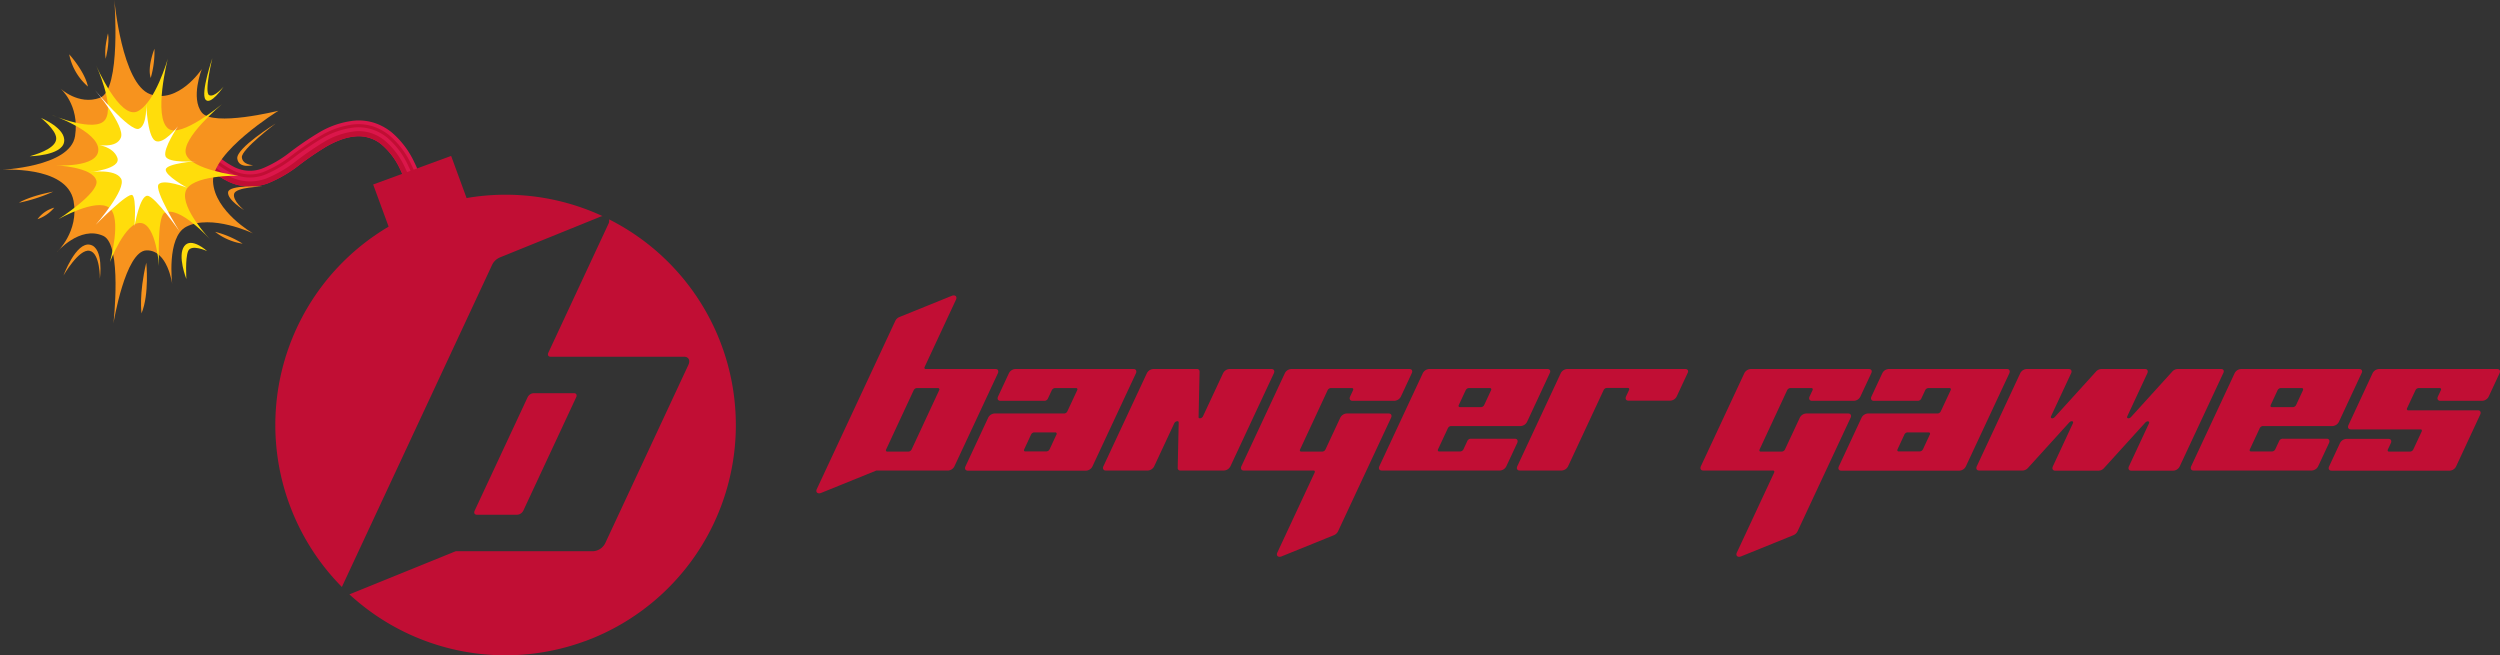 <svg xmlns="http://www.w3.org/2000/svg" viewBox="0 0 725.82 190.26"><rect x="0" y="0" width="725.82" height="190.26" fill="#333333" stroke="none"/><defs><style>.cls-1{fill:#c10e34;}.cls-2{fill:#db164a;}.cls-3{fill:#f7931e;}.cls-4{fill:#ffdd0b;}.cls-5{fill:#fff;}</style></defs><g id="Layer_2" data-name="Layer 2"><g id="Layer_1-2" data-name="Layer 1"><path class="cls-1" d="M289.06,107.14H268.78c-.34,0-.49-.27-.33-.61L277.55,87c.43-.92-.26-1.51-1.26-1.1l-15.16,6.14a2.29,2.29,0,0,0-1.19,1.1L237.14,142c-.42.91.26,1.5,1.27,1.1l15.84-6.42a.69.69,0,0,1,.3-.07H275.3a2.2,2.2,0,0,0,1.8-1.23l12.61-27C290,107.69,289.74,107.14,289.06,107.14Zm-16.39,6.15-8,17.2a1.13,1.13,0,0,1-.91.62H257.6c-.34,0-.49-.28-.33-.62l8-17.2a1.1,1.1,0,0,1,.9-.62h6.14C272.68,112.67,272.83,113,272.67,113.29Z"/><path class="cls-1" d="M329.13,107.14H294.71a2.23,2.23,0,0,0-1.8,1.23l-3.15,6.76c-.32.68,0,1.23.65,1.23h12.91a1.1,1.1,0,0,0,.9-.61l1.15-2.46a1.11,1.11,0,0,1,.9-.62h6.14c.35,0,.49.28.33.62l-2.86,6.14a1.11,1.11,0,0,1-.9.62H288.69a2.23,2.23,0,0,0-1.8,1.23l-6.59,14.13c-.32.68,0,1.23.66,1.23h34.41a2.2,2.2,0,0,0,1.8-1.23l12.61-27C330.1,107.69,329.81,107.14,329.13,107.14Zm-22.4,19-2,4.3a1.11,1.11,0,0,1-.9.62h-6.15c-.34,0-.48-.28-.32-.62l2-4.3a1.1,1.1,0,0,1,.9-.61h6.15C306.74,125.58,306.88,125.85,306.73,126.19Z"/><path class="cls-1" d="M369.18,107.14H356.89a2.2,2.2,0,0,0-1.8,1.23l-5.82,12.47c-.31.66-1.3.85-1.29.25l.29-13.22a.7.7,0,0,0-.78-.73H334.77a2.23,2.23,0,0,0-1.81,1.23l-12.61,27c-.31.68,0,1.23.66,1.23H333.3a2.2,2.2,0,0,0,1.8-1.23l5.82-12.47c.31-.66,1.3-.85,1.29-.25l-.29,13.22a.7.7,0,0,0,.78.73h12.72a2.23,2.23,0,0,0,1.81-1.23l12.61-27C370.15,107.69,369.86,107.14,369.18,107.14Z"/><path class="cls-1" d="M409.23,107.14H374.82a2.2,2.2,0,0,0-1.8,1.23l-12.61,27c-.32.68,0,1.23.65,1.23h20.28c.34,0,.49.27.33.62l-10.82,23.2c-.43.92.26,1.51,1.26,1.1l15.16-6.14a2.29,2.29,0,0,0,1.19-1.1l15.41-33c.32-.68,0-1.23-.66-1.23H390.92a2.23,2.23,0,0,0-1.8,1.23l-4.3,9.21a1.1,1.1,0,0,1-.9.62h-6.14c-.34,0-.49-.28-.33-.62l8-17.2a1.11,1.11,0,0,1,.9-.62h6.15c.34,0,.49.28.33.62l-.86,1.84c-.32.68,0,1.23.65,1.23h12.29a2.23,2.23,0,0,0,1.81-1.23l3.15-6.76C410.21,107.69,409.91,107.14,409.23,107.14Z"/><path class="cls-1" d="M449.29,107.14H414.87a2.21,2.21,0,0,0-1.8,1.23l-12.61,27c-.32.68,0,1.23.66,1.23h34.41a2.2,2.2,0,0,0,1.8-1.23l3.16-6.76c.31-.68,0-1.23-.66-1.23H426.92a1.11,1.11,0,0,0-.9.62l-1.14,2.45a1.13,1.13,0,0,1-.91.62h-6.14c-.34,0-.49-.28-.33-.62l2.87-6.14a1.1,1.1,0,0,1,.9-.62h20.28a2.22,2.22,0,0,0,1.8-1.22l6.59-14.14C450.26,107.69,450,107.14,449.29,107.14Zm-16.39,6.15-2,4.3a1.09,1.09,0,0,1-.9.61h-6.14c-.34,0-.49-.27-.33-.61l2-4.3a1.1,1.1,0,0,1,.9-.62h6.14C432.91,112.67,433.06,113,432.9,113.29Z"/><path class="cls-1" d="M489.34,107.14H454.92a2.23,2.23,0,0,0-1.8,1.23l-12.61,27c-.31.68,0,1.23.66,1.23h12.29a2.21,2.21,0,0,0,1.8-1.23l10.32-22.12a1.11,1.11,0,0,1,.9-.62h6.15c.33,0,.48.28.32.62l-.86,1.84c-.31.68,0,1.23.66,1.23H485a2.21,2.21,0,0,0,1.8-1.23l3.15-6.76C490.31,107.69,490,107.14,489.34,107.14Z"/><path class="cls-1" d="M542.64,107.14H508.23a2.23,2.23,0,0,0-1.81,1.23l-12.61,27c-.31.68,0,1.23.66,1.23h20.28c.34,0,.49.27.33.62l-10.82,23.2c-.43.92.25,1.51,1.26,1.1l15.16-6.14a2.37,2.37,0,0,0,1.19-1.1l15.41-33c.32-.68,0-1.23-.66-1.23H524.33a2.21,2.21,0,0,0-1.8,1.23l-4.3,9.21a1.11,1.11,0,0,1-.9.62h-6.15c-.34,0-.48-.28-.32-.62l8-17.2a1.11,1.11,0,0,1,.9-.62h6.15c.34,0,.48.28.32.62l-.86,1.84c-.31.68,0,1.23.66,1.23h12.29a2.2,2.2,0,0,0,1.8-1.23l3.16-6.76C543.61,107.69,543.32,107.14,542.64,107.14Z"/><path class="cls-1" d="M582.7,107.14H548.28a2.21,2.21,0,0,0-1.8,1.23l-3.15,6.76c-.32.68,0,1.23.65,1.23h12.91a1.1,1.1,0,0,0,.9-.61l1.15-2.46a1.1,1.1,0,0,1,.9-.62H566c.34,0,.49.28.33.62l-2.87,6.14a1.1,1.1,0,0,1-.9.62H542.26a2.21,2.21,0,0,0-1.8,1.23l-6.59,14.13c-.32.68,0,1.23.65,1.23h34.42a2.21,2.21,0,0,0,1.8-1.23l12.61-27C583.67,107.69,583.38,107.14,582.7,107.14Zm-22.41,19-2,4.3a1.11,1.11,0,0,1-.9.62h-6.15c-.34,0-.48-.28-.33-.62l2-4.3a1.1,1.1,0,0,1,.9-.61H560C560.3,125.58,560.45,125.85,560.29,126.19Z"/><path class="cls-1" d="M644.87,107.14H632.15a2.16,2.16,0,0,0-1.47.73l-12,13.22c-.56.6-1.37.41-1.06-.25l5.81-12.47c.32-.68,0-1.23-.65-1.23H610a2.14,2.14,0,0,0-1.46.73l-12,13.22c-.55.6-1.36.41-1.06-.25l5.82-12.47c.32-.68,0-1.23-.66-1.23H588.33a2.21,2.21,0,0,0-1.8,1.23l-12.61,27c-.32.68,0,1.23.66,1.23H587.3a2.14,2.14,0,0,0,1.46-.73l12-13.22c.55-.6,1.37-.41,1.06.25L596,135.41c-.31.68,0,1.23.66,1.23h12.72a2.14,2.14,0,0,0,1.46-.73l12-13.22c.55-.6,1.37-.41,1.06.25l-5.82,12.47c-.31.68,0,1.23.66,1.23h12.29a2.2,2.2,0,0,0,1.8-1.23l12.61-27C645.84,107.69,645.55,107.14,644.87,107.14Z"/><path class="cls-1" d="M685,107.14H650.57a2.2,2.2,0,0,0-1.8,1.23l-12.61,27c-.32.68,0,1.23.65,1.23h34.42a2.21,2.21,0,0,0,1.8-1.23l3.15-6.76c.32-.68,0-1.23-.65-1.23H662.62a1.11,1.11,0,0,0-.9.62l-1.15,2.45a1.1,1.1,0,0,1-.9.62h-6.14c-.34,0-.49-.28-.33-.62l2.87-6.14a1.1,1.1,0,0,1,.9-.62h20.28a2.24,2.24,0,0,0,1.8-1.22l6.59-14.14C686,107.69,685.66,107.14,685,107.14Zm-16.38,6.15-2,4.3a1.1,1.1,0,0,1-.9.61h-6.14c-.34,0-.49-.27-.33-.61l2-4.3a1.11,1.11,0,0,1,.9-.62h6.15C668.61,112.67,668.76,113,668.6,113.29Z"/><path class="cls-1" d="M725,107.14H690.62a2.21,2.21,0,0,0-1.8,1.23l-7,15.06c-.32.68,0,1.23.66,1.23h20.27c.34,0,.49.27.33.61l-2.43,5.22a1.11,1.11,0,0,1-.9.62h-6.15c-.34,0-.49-.28-.33-.62l.86-1.84c.32-.68,0-1.23-.65-1.23H681.17a2.23,2.23,0,0,0-1.81,1.23l-3.15,6.76c-.32.68,0,1.23.66,1.23h34.41a2.2,2.2,0,0,0,1.8-1.23l7-15.06c.32-.67,0-1.22-.65-1.22H699.17c-.34,0-.49-.28-.33-.62l2.44-5.22a1.1,1.1,0,0,1,.9-.62h6.14c.34,0,.49.28.33.62l-.86,1.84c-.32.68,0,1.23.66,1.23h12.29a2.21,2.21,0,0,0,1.8-1.23l3.15-6.76C726,107.69,725.72,107.14,725,107.14Z"/><path class="cls-2" d="M57.77,46.29a29.35,29.35,0,0,0,8.59,6.46A14.77,14.77,0,0,0,72,54.14a15.45,15.45,0,0,0,5.73-.9,37.61,37.61,0,0,0,9.13-5.31,88.47,88.47,0,0,1,8-5.45A27.65,27.65,0,0,1,99,40.55a16.39,16.39,0,0,1,4.23-.95A10.37,10.37,0,0,1,110.83,42a21.07,21.07,0,0,1,5.33,7.1,37.15,37.15,0,0,1,1.78,4.31,38.15,38.15,0,0,1,1.26,4.47l4.5-.86c-.2-1-.41-1.75-.64-2.6s-.5-1.67-.79-2.5a40,40,0,0,0-2-4.85,25.62,25.62,0,0,0-6.55-8.64,15.92,15.92,0,0,0-5.07-2.77,15.17,15.17,0,0,0-5.78-.64A25.29,25.29,0,0,0,92.58,38.5a91.16,91.16,0,0,0-8.42,5.73,33.25,33.25,0,0,1-8,4.68,10.06,10.06,0,0,1-8-.34,25,25,0,0,1-7.17-5.45Z"/><path class="cls-1" d="M57.77,46.29a29.35,29.35,0,0,0,8.59,6.46A14.77,14.77,0,0,0,72,54.14a15.45,15.45,0,0,0,5.73-.9,37.61,37.61,0,0,0,9.13-5.31,88.47,88.47,0,0,1,8-5.45A27.65,27.65,0,0,1,99,40.55a16.39,16.39,0,0,1,4.23-.95A10.37,10.37,0,0,1,110.83,42a21.07,21.07,0,0,1,5.33,7.1,37.15,37.15,0,0,1,1.78,4.31,38.15,38.15,0,0,1,1.26,4.47l1.45-.28a40.58,40.58,0,0,0-3.17-9.16,22.45,22.45,0,0,0-5.72-7.59,12.65,12.65,0,0,0-4.07-2.23,11.84,11.84,0,0,0-4.59-.5,22.29,22.29,0,0,0-9,3.07A89.08,89.08,0,0,0,86,46.74a36.35,36.35,0,0,1-8.75,5.1,13.76,13.76,0,0,1-5.18.82A13.3,13.3,0,0,1,67,51.4a28.14,28.14,0,0,1-8.13-6.13Z"/><path class="cls-1" d="M122.65,57.23a42.43,42.43,0,0,0-3.34-9.68A24.58,24.58,0,0,0,113,39.27a14.61,14.61,0,0,0-4.73-2.58,14,14,0,0,0-5.36-.6,24.18,24.18,0,0,0-9.84,3.34,89.25,89.25,0,0,0-8.32,5.66,34.35,34.35,0,0,1-8.24,4.83,11.14,11.14,0,0,1-8.75-.38,26,26,0,0,1-7.5-5.68l-.65.62a26.86,26.86,0,0,0,7.78,5.89,12.26,12.26,0,0,0,4.67,1.16,12.66,12.66,0,0,0,4.75-.76,35.29,35.29,0,0,0,8.47-5,88.3,88.3,0,0,1,8.23-5.61A23.5,23.5,0,0,1,103,37a13.18,13.18,0,0,1,5,.56A13.6,13.6,0,0,1,112.47,40a23.68,23.68,0,0,1,6,8,41.45,41.45,0,0,1,3.26,9.45Z"/><rect class="cls-1" x="110.28" y="48.95" width="24.11" height="15.56" transform="translate(-12.05 45.58) rotate(-20.14)"/><path class="cls-1" d="M153.18,115.34a2.1,2.1,0,0,1,1.72-1.19h11.75c.65,0,.94.54.63,1.19l-15.35,32.92a2.14,2.14,0,0,1-1.74,1.18H138.44c-.65,0-.94-.53-.63-1.18Z"/><path class="cls-1" d="M142.92,76.8,99.29,170.34a.42.42,0,0,0,0,.1,66.86,66.86,0,0,1,75.64-107.7,3.23,3.23,0,0,0-.68.2l-29,11.75A4.41,4.41,0,0,0,142.92,76.8Z"/><path class="cls-1" d="M169.78,186.16a66.84,66.84,0,0,1-68.35-13.62,1.61,1.61,0,0,0,.29-.09L132,160.16a1.24,1.24,0,0,1,.57-.13h39.71a4.21,4.21,0,0,0,3.45-2.36l24.13-51.74c.61-1.31.06-2.36-1.24-2.36H159.84c-.65,0-.94-.51-.64-1.17l17.42-37.35a2.06,2.06,0,0,0,.2-1.37,66.85,66.85,0,0,1-7,122.48Z"/><path class="cls-3" d="M73.45,67.76s-11.15-6.39-11.6-15,19-20.61,19-20.61-18.95,4.73-22.26.51,0-12.6,0-12.6-6.8,10.25-15,7.28S33.2,0,33.2,0,35.26,26.13,29,28.4s-11.5-2.75-11.5-2.75,5.68,4.77,4.29,13.85S0,49.32,0,49.32s19.39-1.5,21.36,9C23,67.25,16.5,73.22,16.5,73.22S23.19,65.37,30,68.49c5.54,2.56,2.94,25.37,2.94,25.37s3.42-21,9.59-21.17S50,82.48,50,82.48s-1.7-13.55,4-16.61C61.34,62,73.45,67.76,73.45,67.76Z"/><path class="cls-4" d="M69.21,51s-13.91-.26-15.34,4.62S61,69.51,61,69.51s-8.94-10-13.26-7.7C45.54,63,46.17,77.24,46.17,77.24s-.78-12-5.25-12.5-9,11.32-9,11.32,3.6-12.84-.21-15.74S17,63.61,17,63.61s11.76-7.53,11-11.1C27,48.37,16,48,16,48s12.55.82,12.55-4.55S15.07,33.4,15.07,33.4s12.72,5.35,15.49,1.32S27.91,19,27.91,19s6.86,15.78,12,13.34,8.81-15.28,8.81-15.28-4.33,16.9.16,20.3c3.68,2.8,15.53-7.08,15.53-7.08S52.51,40.18,54,44.75,69.21,51,69.21,51Z"/><path class="cls-5" d="M54.3,54.49s-6.73-2.63-8.23-1,6.06,13.7,6.06,13.7-7-10.08-9.26-10.35-3.82,8.83-3.82,8.83.6-7.92-.59-9-10.67,8.58-10.67,8.58,9.09-10.36,7.36-13.39S25.89,50,25.89,50s9.43-.89,8.17-4.23-6-3.79-6-3.79,5.8,1.29,7.05-2.07-7.53-13.74-7.53-13.74S37.73,38.34,40.3,37.4s2.13-7.6,2.13-7.6.29,9.68,2.61,11.06,6.63-4.2,6.63-4.2-4.39,6.5-3.62,8.68,9,1.44,9,1.44-8.61.63-8.92,2.4S54.3,54.49,54.3,54.49Z"/><path class="cls-3" d="M70.85,61s-4.92-3-4.63-5.21,10-1.61,10-1.61-7.79.11-8.26,2.11S70.85,61,70.85,61Z"/><path class="cls-3" d="M73.5,47.94s-4.18,1.15-4.61-1.88S80,35.88,80,35.88s-10,7.54-9.78,9.8S73.5,47.94,73.5,47.94Z"/><path class="cls-4" d="M64.92,25.13s-3.83,5.68-5.27,3.76,2-12,2-12-2.45,10-.92,10.74S64.92,25.13,64.92,25.13Z"/><path class="cls-3" d="M29,80.93s1.23-9-2.86-9.88S18.42,80,18.42,80,22.9,72.18,26,72.81,29,80.93,29,80.93Z"/><path class="cls-4" d="M54.11,81s-2.67-6.71-.62-9.52,6.64,1.42,6.64,1.42-4.62-2.15-5.51,0S54.11,81,54.11,81Z"/><path class="cls-4" d="M8.61,45.37s9.33-.14,10-4.15-6.76-7-6.76-7,4.31,3.34,4.47,5.84S12.4,44.31,8.61,45.37Z"/><path class="cls-3" d="M62.45,67.31a17.25,17.25,0,0,0,8,3.44A27.35,27.35,0,0,0,62.45,67.31Z"/><path class="cls-3" d="M42.47,76.26s.94,9.08-1.38,14.71C41.09,91,40.27,85.48,42.47,76.26Z"/><path class="cls-3" d="M15.45,55.64A46.16,46.16,0,0,1,5.5,58.86S8.3,57,15.45,55.64Z"/><path class="cls-3" d="M15.75,60.29a11.07,11.07,0,0,1-4.86,3.35A8.94,8.94,0,0,1,15.75,60.29Z"/><path class="cls-3" d="M25.53,25.13a16.61,16.61,0,0,1-5.44-9.36S24.58,20.66,25.53,25.13Z"/><path class="cls-3" d="M30.68,17.07s1.21-4.63.68-7.4C31.36,9.67,30.14,14.18,30.68,17.07Z"/><path class="cls-3" d="M43.76,22.63a27.56,27.56,0,0,0,1.08-8.47S42.7,19.43,43.76,22.63Z"/></g></g></svg>